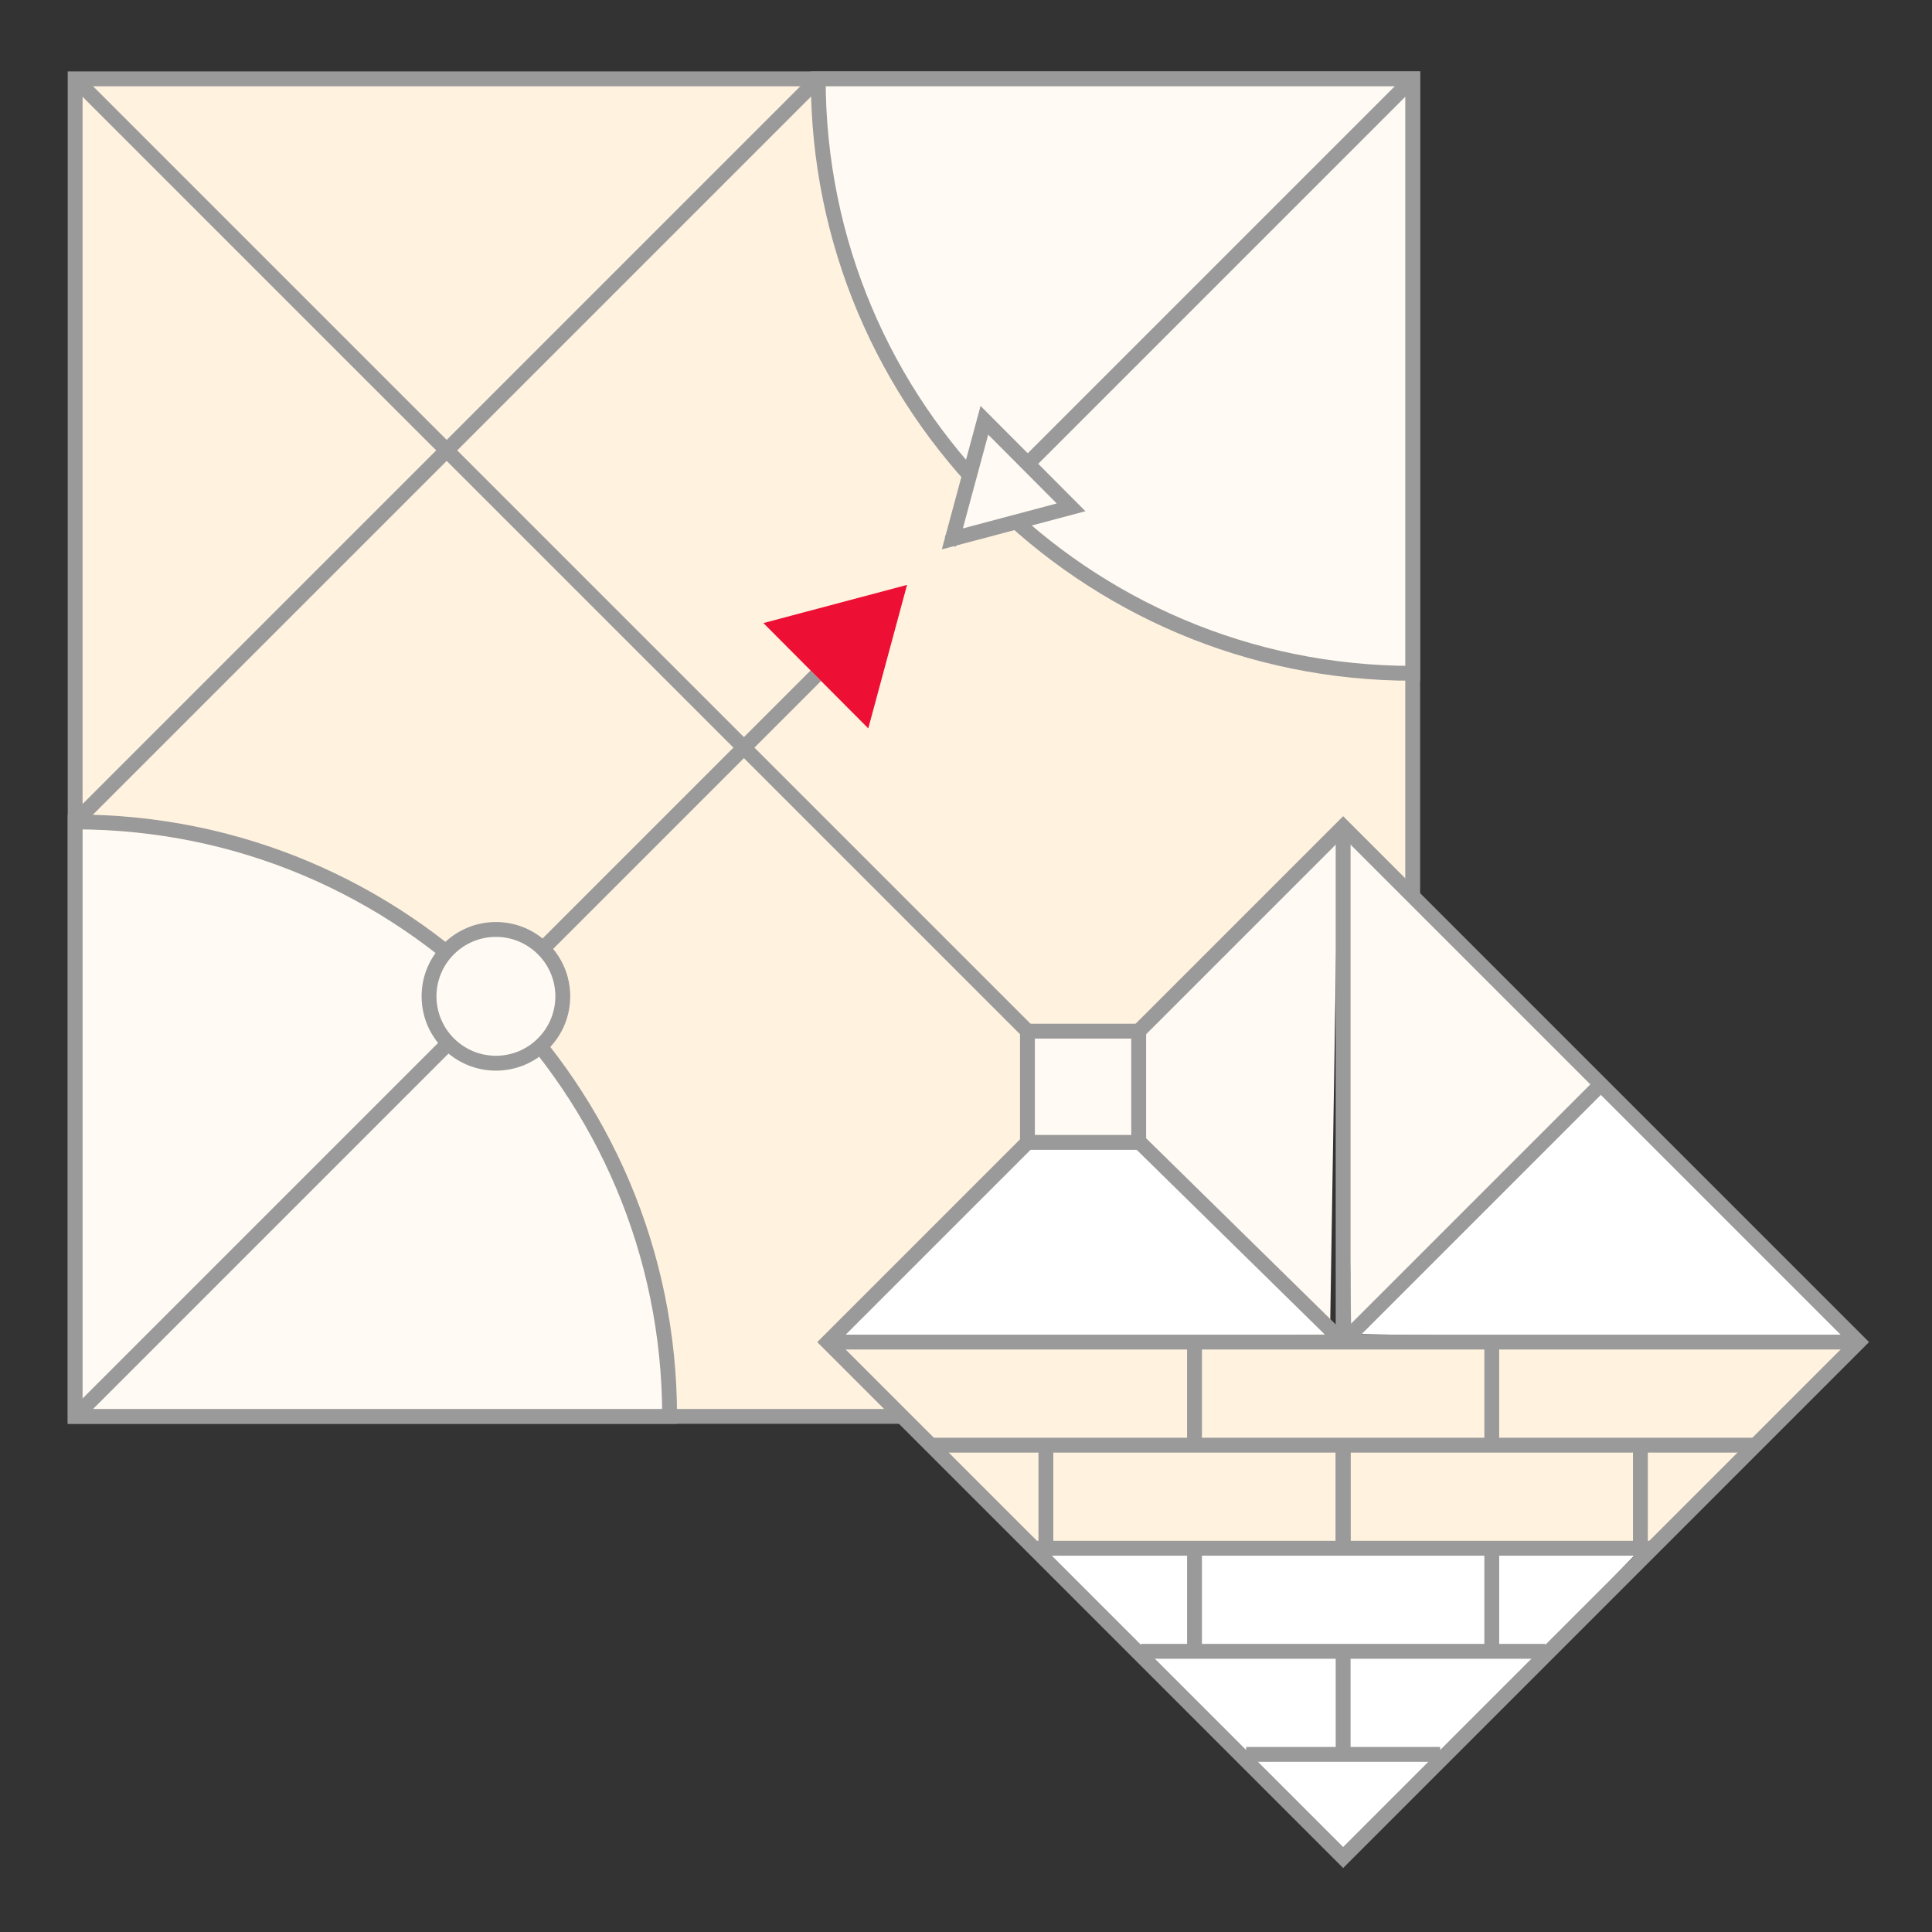 <?xml version="1.0" encoding="UTF-8"?>
<svg width="130px" height="130px" viewBox="0 0 130 130" version="1.1" xmlns="http://www.w3.org/2000/svg" xmlns:xlink="http://www.w3.org/1999/xlink">
    <rect x="0" y="0" width="130" height="130" fill="#333333" stroke="none"/>
    <!-- Generator: Sketch 47.1 (45422) - http://www.bohemiancoding.com/sketch -->
    <title>Icon: Public Credit</title>
    <desc>Created with Sketch.</desc>
    <defs></defs>
    <g id="Symbols" stroke="none" stroke-width="1" fill="none" fill-rule="evenodd">
        <g id="Icon:-Public-Credit">
            <g id="Group-2" transform="translate(5, 5)">
                <polygon id="Fill-338" fill="#FFFFFF" points="85.922 84.761 120.057 85.306 102.717 67.966"></polygon>
                <polygon id="Fill-339" fill="#FFF3E0" points="50.057 0.306 0.057 0.306 0.057 50.306"></polygon>
                <polygon id="Fill-340" fill="#FFF3E0" points="90.057 55.306 90.057 0.306 90.057 38.152 90.057 0.306 50.057 0.306 0.057 50.306 0.057 90.306 90.843 90.306 72.12 72.369 72.12 63.883 85.377 50.626"></polygon>
                <polygon id="Stroke-341" stroke="#9B9A9A" points="90.057 55.306 90.057 0.306 90.057 38.152 90.057 0.306 0.057 0.306 0.057 90.306 85.067 90.306"></polygon>
                <polygon id="Fill-342" fill="#FFFFFF" points="84.833 84.761 50.698 85.306 68.038 67.966"></polygon>
                <path d="M0.057,50.306 C22.148,50.306 40.057,68.215 40.057,90.306 L0.057,90.306 L0.057,50.306 Z" id="Fill-343" fill="#FFFAF3"></path>
                <path d="M0.057,50.306 C22.148,50.306 40.057,68.215 40.057,90.306 L0.057,90.306 L0.057,50.306 Z" id="Stroke-344" stroke="#9B9A9A"></path>
                <path d="M50.057,0.306 C50.057,22.398 67.965,40.306 90.057,40.306 L90.057,0.306 L50.057,0.306 Z" id="Fill-345" fill="#FFFAF3"></path>
                <path d="M50.057,0.306 C50.057,22.398 67.965,40.306 90.057,40.306 L90.057,0.306 L50.057,0.306 Z" id="Stroke-346" stroke="#9B9A9A"></path>
                <g id="Group-349" transform="translate(58, 0)">
                    <path d="M32.057,0.306 L0.916,31.447" id="Fill-347" fill="#FFFAF3"></path>
                    <path d="M32.057,0.306 L0.916,31.447" id="Stroke-348" stroke="#9B9A9A"></path>
                </g>
                <polygon id="Fill-350" fill="#FFFAF3" points="61.236 23.28 67.07 29.138 59.08 31.262"></polygon>
                <path d="M60.98,22.313 L58.372,31.967 L68.036,29.399 L60.98,22.313 Z M61.494,24.246 L66.105,28.877 L59.789,30.555 L61.494,24.246 Z" id="Fill-351" fill="#9B9A9A"></path>
                <g id="Group-354" transform="translate(0, 40)">
                    <path d="M0.057,50.306 L49.895,0.468" id="Fill-352" fill="#FFFAF3"></path>
                    <path d="M0.057,50.306 L49.895,0.468" id="Stroke-353" stroke="#9B9A9A"></path>
                </g>
                <polygon id="Fill-355" fill="#ED0F34" points="53.424 44.011 46.368 36.925 56.032 34.357"></polygon>
                <g id="Group-358">
                    <path d="M0.057,0.306 L67.877,68.126" id="Fill-356" fill="#FFFAF3"></path>
                    <path d="M0.057,0.306 L67.877,68.126" id="Stroke-357" stroke="#9B9A9A"></path>
                </g>
                <polygon id="Fill-359" fill="#FFF3E0" points="105.998 99.178 64.756 99.178 50.697 85.307 119.615 85.307"></polygon>
                <polygon id="Fill-360" fill="#FFFAF3" points="85.377 50.626 102.717 67.966 85.922 84.761"></polygon>
                <polygon id="Fill-361" fill="#FFFAF3" points="85.04 50.626 67.7 67.966 84.495 84.761"></polygon>
                <polygon id="Fill-362" fill="#FFFFFF" points="85.377 119.986 64.756 99.177 105.379 99.242"></polygon>
                <polygon id="Stroke-363" stroke="#9B9A9A" points="120.057 85.306 85.377 119.987 50.697 85.306 85.377 50.627"></polygon>
                <g id="Group-366" transform="translate(51, 85)">
                    <path d="M0.139,0.306 L68.615,0.306" id="Fill-364" fill="#FFFFFF"></path>
                    <path d="M0.139,0.306 L68.615,0.306" id="Stroke-365" stroke="#9B9A9A"></path>
                </g>
                <g id="Group-369" transform="translate(57, 92)">
                    <path d="M0.562,0.242 L56.193,0.242" id="Fill-367" fill="#FFFFFF"></path>
                    <path d="M0.562,0.242 L56.193,0.242" id="Stroke-368" stroke="#9B9A9A"></path>
                </g>
                <g id="Group-372" transform="translate(64, 99)">
                    <path d="M0.756,0.178 L41.998,0.178" id="Fill-370" fill="#FFFFFF"></path>
                    <path d="M0.756,0.178 L41.998,0.178" id="Stroke-371" stroke="#9B9A9A"></path>
                </g>
                <g id="Group-375" transform="translate(71, 106)">
                    <path d="M0.77,0.114 L27.985,0.114" id="Fill-373" fill="#FFFFFF"></path>
                    <path d="M0.77,0.114 L27.985,0.114" id="Stroke-374" stroke="#9B9A9A"></path>
                </g>
                <g id="Group-378" transform="translate(78, 113)">
                    <path d="M0.849,0.049 L13.906,0.049" id="Fill-376" fill="#FFFFFF"></path>
                    <path d="M0.849,0.049 L13.906,0.049" id="Stroke-377" stroke="#9B9A9A"></path>
                </g>
                <g id="Group-381" transform="translate(85, 50)">
                    <path d="M0.377,0.626 L0.377,35.306" id="Fill-379" fill="#FFFFFF"></path>
                    <path d="M0.377,0.626 L0.377,35.306" id="Stroke-380" stroke="#9B9A9A"></path>
                </g>
                <g id="Group-384" transform="translate(75, 85)">
                    <path d="M0.376,7.242 L0.376,0.306" id="Fill-382" fill="#FFFFFF"></path>
                    <path d="M0.376,7.242 L0.376,0.306" id="Stroke-383" stroke="#9B9A9A"></path>
                </g>
                <g id="Group-387" transform="translate(85, 92)">
                    <path d="M0.377,7.242 L0.377,0.306" id="Fill-385" fill="#FFFFFF"></path>
                    <path d="M0.377,7.242 L0.377,0.306" id="Stroke-386" stroke="#9B9A9A"></path>
                </g>
                <g id="Group-390" transform="translate(65, 92)">
                    <path d="M0.375,7.242 L0.375,0.306" id="Fill-388" fill="#FFFFFF"></path>
                    <path d="M0.375,7.242 L0.375,0.306" id="Stroke-389" stroke="#9B9A9A"></path>
                </g>
                <g id="Group-393" transform="translate(85, 92)">
                    <path d="M0.377,7.242 L0.377,0.306" id="Fill-391" fill="#FFFFFF"></path>
                    <path d="M0.377,7.242 L0.377,0.306" id="Stroke-392" stroke="#9B9A9A"></path>
                </g>
                <g id="Group-396" transform="translate(105, 92)">
                    <path d="M0.379,7.242 L0.379,0.306" id="Fill-394" fill="#FFFFFF"></path>
                    <path d="M0.379,7.242 L0.379,0.306" id="Stroke-395" stroke="#9B9A9A"></path>
                </g>
                <g id="Group-399" transform="translate(95, 85)">
                    <path d="M0.378,7.242 L0.378,0.306" id="Fill-397" fill="#FFFFFF"></path>
                    <path d="M0.378,7.242 L0.378,0.306" id="Stroke-398" stroke="#9B9A9A"></path>
                </g>
                <g id="Group-402" transform="translate(75, 99)">
                    <path d="M0.376,7.244 L0.376,0.307" id="Fill-400" fill="#FFFFFF"></path>
                    <path d="M0.376,7.244 L0.376,0.307" id="Stroke-401" stroke="#9B9A9A"></path>
                </g>
                <g id="Group-405" transform="translate(85, 106)">
                    <path d="M0.377,7.244 L0.377,0.308" id="Fill-403" fill="#FFFFFF"></path>
                    <path d="M0.377,7.244 L0.377,0.308" id="Stroke-404" stroke="#9B9A9A"></path>
                </g>
                <g id="Group-408" transform="translate(95, 99)">
                    <path d="M0.378,7.244 L0.378,0.307" id="Fill-406" fill="#FFFFFF"></path>
                    <path d="M0.378,7.244 L0.378,0.307" id="Stroke-407" stroke="#9B9A9A"></path>
                </g>
                <path d="M85.377,85.306 L67.877,68.126" id="Stroke-409" stroke="#9B9A9A"></path>
                <path d="M102.717,67.966 L85.377,85.306" id="Stroke-410" stroke="#9B9A9A"></path>
                <polygon id="Fill-411" fill="#FFFAF3" points="64.135 71.869 71.62 71.869 71.62 64.384 64.135 64.384"></polygon>
                <path d="M63.635,72.369 L72.12,72.369 L72.12,63.884 L63.635,63.884 L63.635,72.369 Z M64.635,71.369 L71.12,71.369 L71.12,64.884 L64.635,64.884 L64.635,71.369 Z" id="Fill-412" fill="#9B9A9A"></path>
                <path d="M28.369,66.541 C25.888,66.541 23.869,64.522 23.869,62.041 C23.869,59.56 25.888,57.541 28.369,57.541 C30.85,57.541 32.869,59.56 32.869,62.041 C32.869,64.522 30.85,66.541 28.369,66.541" id="Fill-413" fill="#FFFAF3"></path>
                <path d="M28.369,57.041 C25.608,57.041 23.369,59.28 23.369,62.041 C23.369,64.802 25.608,67.041 28.369,67.041 C31.131,67.041 33.369,64.802 33.369,62.041 C33.369,59.28 31.131,57.041 28.369,57.041 M28.369,58.041 C30.575,58.041 32.369,59.835 32.369,62.041 C32.369,64.247 30.575,66.041 28.369,66.041 C26.163,66.041 24.369,64.247 24.369,62.041 C24.369,59.835 26.163,58.041 28.369,58.041" id="Fill-414" fill="#9B9A9A"></path>
                <g id="Group-417">
                    <path d="M0.057,50.306 L50.057,0.306" id="Fill-415" fill="#FFFAF3"></path>
                    <path d="M0.057,50.306 L50.057,0.306" id="Stroke-416" stroke="#9B9A9A"></path>
                </g>
            </g>
        </g>
    </g>
</svg>